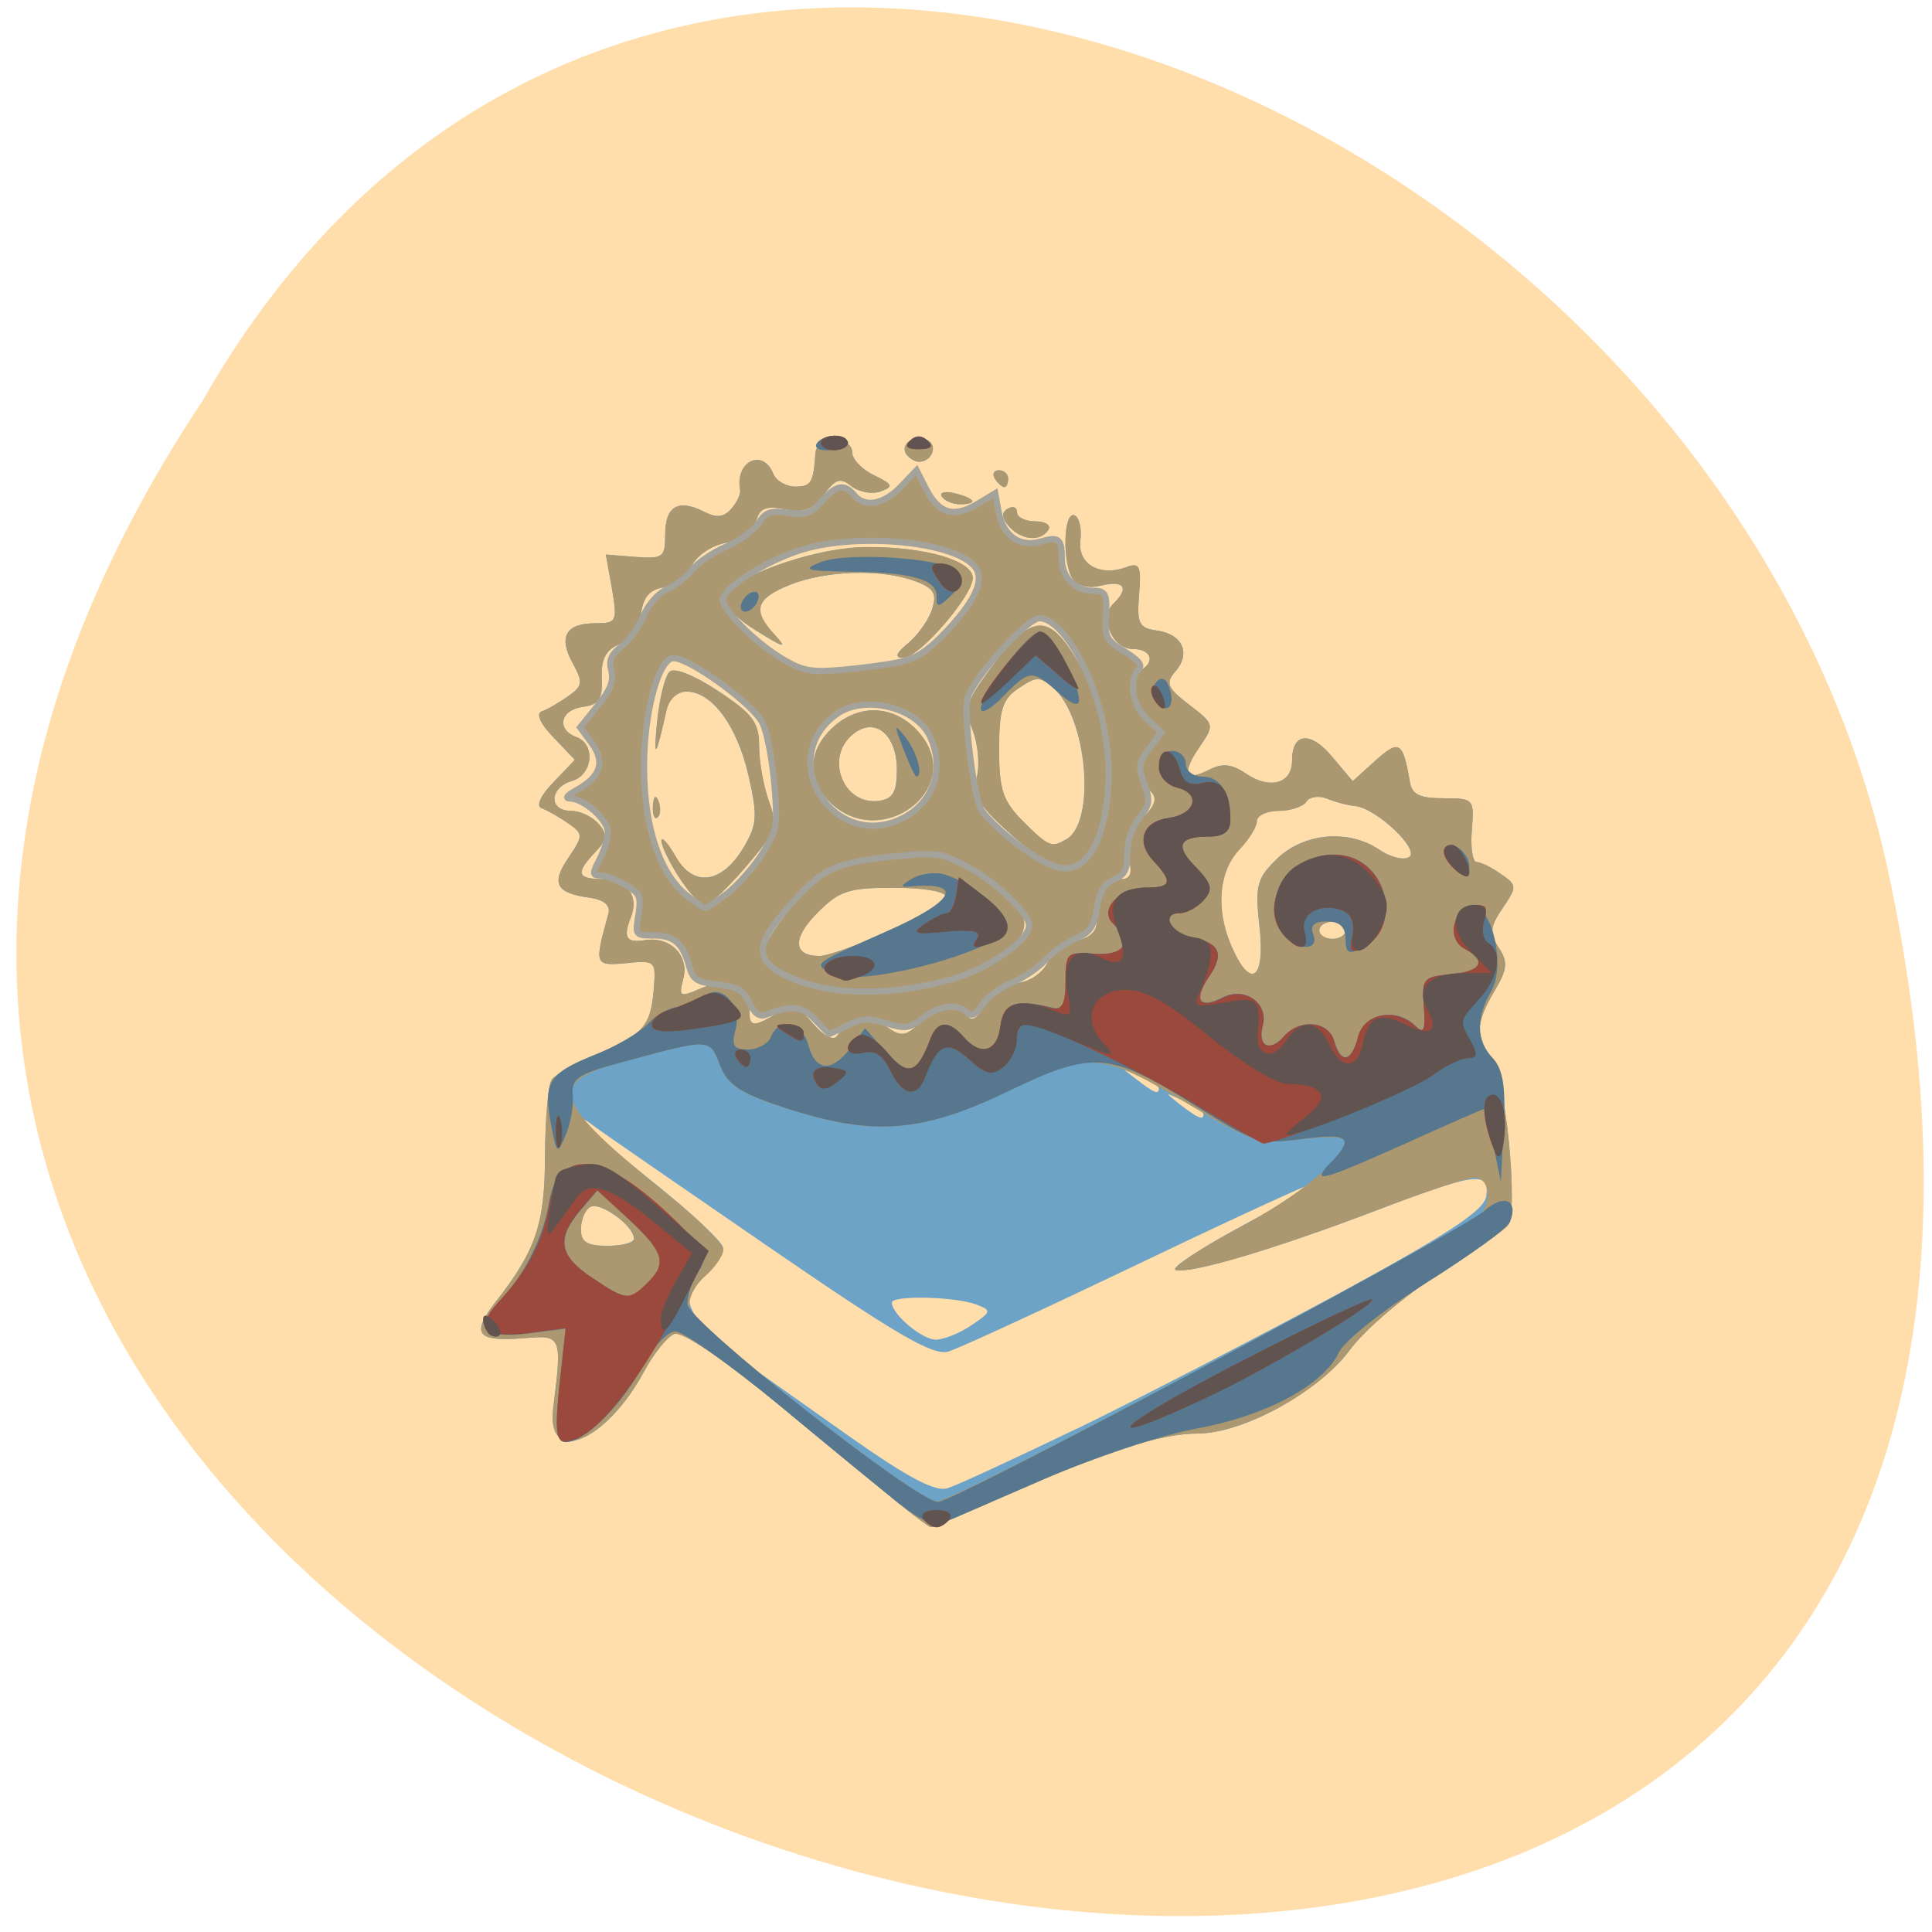 <svg xmlns="http://www.w3.org/2000/svg" viewBox="0 0 22 22"><g fill="#ff4500"><path d="m 14.527 7.668 c 0 1.051 -0.844 1.902 -1.883 1.902 c -1.043 0 -1.887 -0.852 -1.887 -1.902 c 0 -1.051 0.844 -1.902 1.887 -1.902 c 1.039 0 1.883 0.852 1.883 1.902"/><path d="m 14.754 14.348 c 0 1.051 -0.844 1.898 -1.887 1.898 c -1.043 0 -1.887 -0.852 -1.887 -1.898 c 0 -1.051 0.848 -1.902 1.887 -1.902 c 1.043 0 1.887 0.852 1.887 1.902"/><path d="m 7.523 10.691 c 0 1.051 -0.844 1.902 -1.887 1.902 c -1.043 0 -1.887 -0.852 -1.887 -1.902 c 0 -1.047 0.848 -1.898 1.887 -1.898 c 1.043 0 1.887 0.852 1.887 1.898"/></g><path d="m 2.305 4.566 c -10.855 16.34 23.766 26.402 19.18 5.281 c -1.953 -8.73 -14.199 -14.03 -19.18 -5.281" fill="#ffdeac"/><path d="m 10.238 17.12 c -0.184 -0.148 -0.801 -0.652 -1.371 -1.125 c -0.641 -0.527 -1.098 -0.836 -1.188 -0.805 c -0.082 0.031 -0.234 0.223 -0.344 0.426 c -0.438 0.813 -1.121 1.086 -1.035 0.414 c 0.102 -0.813 0.094 -0.828 -0.32 -0.793 c -0.547 0.047 -0.621 -0.043 -0.344 -0.402 c 0.469 -0.598 0.57 -0.898 0.57 -1.688 c 0.004 -0.418 0.035 -0.801 0.078 -0.855 c 0.039 -0.055 0.27 -0.184 0.504 -0.285 c 0.535 -0.223 0.621 -0.32 0.656 -0.738 c 0.027 -0.328 0.02 -0.336 -0.316 -0.301 c -0.359 0.031 -0.363 0.023 -0.199 -0.566 c 0.023 -0.094 -0.051 -0.156 -0.215 -0.18 c -0.383 -0.051 -0.441 -0.164 -0.242 -0.453 c 0.172 -0.258 0.172 -0.273 -0.008 -0.398 c -0.102 -0.07 -0.234 -0.145 -0.297 -0.168 c -0.066 -0.023 -0.012 -0.145 0.133 -0.293 l 0.246 -0.258 l -0.246 -0.258 c -0.145 -0.148 -0.199 -0.27 -0.133 -0.293 c 0.063 -0.02 0.195 -0.098 0.301 -0.172 c 0.168 -0.117 0.172 -0.16 0.055 -0.375 c -0.168 -0.301 -0.082 -0.457 0.258 -0.457 c 0.242 0 0.25 -0.02 0.188 -0.391 l -0.07 -0.391 l 0.34 0.027 c 0.313 0.023 0.336 0.004 0.336 -0.258 c 0 -0.32 0.148 -0.406 0.441 -0.258 c 0.145 0.074 0.227 0.066 0.313 -0.035 c 0.063 -0.07 0.109 -0.168 0.098 -0.215 c -0.059 -0.324 0.262 -0.477 0.379 -0.18 c 0.031 0.078 0.145 0.145 0.25 0.145 c 0.18 0 0.207 -0.043 0.23 -0.387 c 0.016 -0.188 0.418 -0.191 0.418 -0.004 c 0 0.078 0.109 0.195 0.25 0.262 c 0.215 0.105 0.223 0.129 0.074 0.184 c -0.098 0.035 -0.246 0.008 -0.332 -0.059 c -0.129 -0.102 -0.18 -0.086 -0.316 0.098 c -0.121 0.168 -0.223 0.207 -0.438 0.164 c -0.223 -0.043 -0.293 -0.012 -0.332 0.137 c -0.031 0.113 -0.172 0.215 -0.348 0.246 c -0.164 0.031 -0.332 0.148 -0.387 0.266 c -0.055 0.117 -0.199 0.227 -0.32 0.242 c -0.152 0.02 -0.23 0.109 -0.254 0.289 c -0.016 0.156 -0.117 0.301 -0.246 0.355 c -0.156 0.066 -0.211 0.168 -0.203 0.387 c 0.012 0.238 -0.031 0.305 -0.215 0.328 c -0.258 0.035 -0.305 0.258 -0.074 0.344 c 0.223 0.082 0.188 0.43 -0.051 0.5 c -0.258 0.078 -0.266 0.34 -0.012 0.34 c 0.105 0 0.246 0.066 0.316 0.148 c 0.105 0.121 0.098 0.18 -0.039 0.324 c -0.227 0.238 -0.207 0.305 0.09 0.305 c 0.273 0 0.414 0.195 0.316 0.438 c -0.09 0.227 -0.051 0.293 0.16 0.258 c 0.285 -0.047 0.508 0.172 0.438 0.438 c -0.055 0.207 -0.039 0.215 0.195 0.113 c 0.273 -0.121 0.559 0.016 0.559 0.27 c 0 0.168 0.051 0.168 0.313 0.012 c 0.18 -0.102 0.234 -0.09 0.41 0.117 c 0.121 0.141 0.234 0.199 0.273 0.141 c 0.121 -0.176 0.398 -0.223 0.582 -0.094 c 0.148 0.105 0.207 0.094 0.363 -0.055 c 0.211 -0.203 0.445 -0.234 0.547 -0.074 c 0.043 0.063 0.113 0.016 0.188 -0.121 c 0.066 -0.129 0.223 -0.238 0.371 -0.258 c 0.145 -0.016 0.293 -0.117 0.352 -0.242 c 0.055 -0.117 0.199 -0.227 0.324 -0.246 c 0.145 -0.02 0.23 -0.098 0.23 -0.207 c 0 -0.289 0.109 -0.488 0.273 -0.488 c 0.113 0 0.137 -0.066 0.09 -0.242 c -0.047 -0.172 -0.004 -0.301 0.148 -0.445 c 0.156 -0.148 0.184 -0.234 0.105 -0.313 c -0.16 -0.152 -0.141 -0.41 0.043 -0.555 c 0.137 -0.109 0.129 -0.141 -0.051 -0.262 c -0.219 -0.145 -0.273 -0.461 -0.105 -0.563 c 0.172 -0.102 0.113 -0.242 -0.094 -0.242 c -0.23 0 -0.383 -0.359 -0.219 -0.516 c 0.184 -0.176 0.125 -0.27 -0.133 -0.207 c -0.148 0.035 -0.273 0.008 -0.328 -0.07 c -0.121 -0.18 -0.109 -0.77 0.016 -0.73 c 0.055 0.02 0.086 0.148 0.07 0.285 c -0.035 0.273 0.219 0.418 0.527 0.305 c 0.148 -0.055 0.168 -0.008 0.141 0.313 c -0.027 0.332 0 0.383 0.203 0.41 c 0.289 0.039 0.391 0.258 0.211 0.465 c -0.117 0.133 -0.094 0.188 0.156 0.379 c 0.289 0.223 0.293 0.227 0.117 0.484 c -0.207 0.301 -0.16 0.398 0.117 0.254 c 0.148 -0.074 0.254 -0.063 0.418 0.051 c 0.273 0.18 0.52 0.109 0.52 -0.152 c 0 -0.32 0.211 -0.34 0.457 -0.043 l 0.234 0.277 l 0.258 -0.234 c 0.27 -0.242 0.313 -0.219 0.391 0.234 c 0.023 0.152 0.109 0.195 0.383 0.195 c 0.348 0 0.352 0.008 0.324 0.363 c -0.016 0.199 0.008 0.363 0.055 0.363 c 0.047 0 0.172 0.063 0.277 0.137 c 0.184 0.125 0.184 0.145 0.02 0.387 c -0.145 0.211 -0.152 0.285 -0.047 0.449 c 0.109 0.164 0.102 0.246 -0.047 0.496 c -0.215 0.355 -0.223 0.555 -0.039 0.758 c 0.16 0.172 0.316 1.742 0.191 1.91 c -0.043 0.059 -0.395 0.309 -0.785 0.555 c -0.391 0.246 -0.848 0.637 -1.016 0.867 c -0.355 0.477 -1.215 0.949 -1.734 0.949 c -0.422 0 -1.074 0.211 -2.152 0.688 c -0.465 0.211 -0.863 0.379 -0.883 0.379 c -0.016 0 -0.18 -0.121 -0.363 -0.27 m 2.027 -0.852 c 0.707 -0.344 2.035 -1.031 2.957 -1.527 c 1.273 -0.691 1.676 -0.957 1.703 -1.117 c 0.043 -0.297 -0.117 -0.277 -1.277 0.168 c -1.133 0.43 -2.102 0.719 -2.262 0.668 c -0.059 -0.02 0.285 -0.246 0.762 -0.504 c 0.48 -0.258 0.871 -0.484 0.871 -0.508 c 0 -0.02 -0.902 0.391 -2 0.918 c -1.102 0.527 -2.098 0.988 -2.219 1.023 c -0.172 0.055 -0.609 -0.203 -2.074 -1.211 c -1.023 -0.703 -1.918 -1.32 -1.988 -1.375 c -0.066 -0.055 -0.125 -0.078 -0.125 -0.051 c 0 0.023 0.363 0.336 0.809 0.695 c 0.445 0.355 0.813 0.699 0.813 0.762 c 0 0.059 -0.102 0.211 -0.223 0.336 c -0.187 0.191 -0.199 0.254 -0.094 0.441 c 0.066 0.121 0.293 0.336 0.496 0.48 c 0.207 0.145 0.781 0.551 1.277 0.902 c 0.645 0.453 0.957 0.621 1.098 0.578 c 0.105 -0.031 0.77 -0.34 1.477 -0.68 m -1.203 -1.176 c 0.23 -0.156 0.234 -0.168 0.051 -0.238 c -0.246 -0.09 -0.957 -0.105 -0.957 -0.02 c 0 0.133 0.344 0.422 0.5 0.422 c 0.09 0 0.273 -0.074 0.406 -0.164 m -3.844 -0.988 c 0 -0.145 -0.387 -0.426 -0.5 -0.359 c -0.059 0.035 -0.105 0.148 -0.105 0.254 c 0 0.145 0.07 0.188 0.305 0.188 c 0.164 0 0.301 -0.035 0.301 -0.082 m 6.484 -1.418 c 0 -0.027 -0.105 -0.094 -0.23 -0.152 c -0.219 -0.102 -0.219 -0.102 -0.031 0.047 c 0.207 0.156 0.262 0.18 0.262 0.105 m -0.508 -0.293 c 0 -0.023 -0.102 -0.094 -0.227 -0.152 c -0.219 -0.102 -0.223 -0.098 -0.031 0.047 c 0.207 0.16 0.258 0.18 0.258 0.105 m 1.145 -1.84 c -0.051 -0.473 -0.031 -0.551 0.203 -0.777 c 0.305 -0.293 0.813 -0.336 1.16 -0.102 c 0.125 0.086 0.277 0.125 0.34 0.086 c 0.133 -0.078 -0.367 -0.555 -0.613 -0.582 c -0.086 -0.008 -0.234 -0.047 -0.324 -0.086 c -0.094 -0.035 -0.199 -0.02 -0.234 0.039 c -0.039 0.055 -0.18 0.102 -0.316 0.102 c -0.133 0 -0.246 0.051 -0.246 0.117 c 0 0.063 -0.086 0.203 -0.191 0.313 c -0.242 0.25 -0.281 0.684 -0.102 1.102 c 0.219 0.512 0.391 0.398 0.324 -0.211 m 0.98 0.039 c 0 -0.051 -0.066 -0.098 -0.148 -0.098 c -0.086 0 -0.152 0.047 -0.152 0.098 c 0 0.055 0.066 0.098 0.152 0.098 c 0.082 0 0.148 -0.043 0.148 -0.098 m -6.238 0.539 c -0.457 -0.188 -0.477 -0.273 -0.156 -0.695 c 0.406 -0.535 0.5 -0.586 1.215 -0.656 c 0.609 -0.055 0.668 -0.043 1.09 0.246 c 0.516 0.355 0.559 0.574 0.168 0.836 c -0.621 0.414 -1.68 0.539 -2.316 0.27 m 1.051 -0.535 c 0.348 -0.156 0.633 -0.332 0.633 -0.387 c 0 -0.059 -0.25 -0.102 -0.59 -0.102 c -0.52 0 -0.621 0.035 -0.871 0.281 c -0.289 0.293 -0.281 0.496 0.023 0.496 c 0.094 0 0.457 -0.129 0.805 -0.289 m -2.406 -0.609 c -0.113 -0.176 -0.199 -0.359 -0.199 -0.414 c 0.004 -0.055 0.074 0.027 0.16 0.176 c 0.199 0.355 0.523 0.316 0.77 -0.09 c 0.16 -0.266 0.168 -0.363 0.063 -0.824 c -0.129 -0.57 -0.418 -0.961 -0.707 -0.961 c -0.109 0 -0.203 0.09 -0.23 0.219 c -0.121 0.539 -0.148 0.574 -0.105 0.125 c 0.027 -0.266 0.09 -0.52 0.141 -0.57 c 0.055 -0.051 0.281 0.039 0.555 0.219 c 0.395 0.262 0.465 0.359 0.465 0.629 c 0 0.176 0.051 0.461 0.113 0.629 c 0.102 0.285 0.082 0.34 -0.262 0.742 c -0.203 0.238 -0.414 0.438 -0.465 0.438 c -0.055 0 -0.188 -0.145 -0.297 -0.316 m 3.797 -0.473 c -0.387 -0.344 -0.453 -0.453 -0.406 -0.668 c 0.035 -0.145 0.012 -0.383 -0.047 -0.531 c -0.094 -0.238 -0.074 -0.328 0.16 -0.648 c 0.531 -0.734 0.723 -0.73 1.121 0.02 c 0.398 0.746 0.277 2.121 -0.191 2.207 c -0.094 0.02 -0.379 -0.152 -0.637 -0.379 m 0.621 0.035 c 0.332 -0.211 0.227 -1.387 -0.156 -1.719 c -0.152 -0.133 -0.195 -0.133 -0.395 0.004 c -0.184 0.121 -0.223 0.242 -0.223 0.695 c 0 0.461 0.043 0.59 0.273 0.82 c 0.293 0.293 0.328 0.305 0.5 0.199 m -4.715 -0.371 c 0.008 -0.113 0.031 -0.137 0.063 -0.059 c 0.027 0.07 0.027 0.152 -0.008 0.184 c -0.035 0.035 -0.059 -0.023 -0.055 -0.125 m 2.02 -0.043 c -0.273 -0.258 -0.258 -0.598 0.039 -0.863 c 0.313 -0.281 0.734 -0.242 1 0.102 c 0.48 0.621 -0.465 1.316 -1.039 0.762 m 0.758 -0.379 c 0 -0.395 -0.25 -0.602 -0.496 -0.402 c -0.332 0.262 -0.117 0.816 0.293 0.762 c 0.16 -0.023 0.203 -0.102 0.203 -0.359 m 0.133 -1.441 c 0.113 -0.094 0.234 -0.27 0.27 -0.387 c 0.055 -0.176 0.016 -0.238 -0.199 -0.316 c -0.383 -0.141 -1.012 -0.121 -1.422 0.043 c -0.391 0.156 -0.434 0.289 -0.172 0.57 c 0.145 0.16 0.113 0.152 -0.203 -0.043 c -0.207 -0.125 -0.379 -0.289 -0.379 -0.355 c -0.004 -0.227 1.012 -0.602 1.629 -0.602 c 0.672 -0.004 1.207 0.156 1.207 0.352 c 0 0.203 -0.613 0.91 -0.789 0.91 c -0.105 0 -0.09 -0.051 0.059 -0.172 m 1.141 -1.328 c -0.082 -0.094 -0.086 -0.156 -0.012 -0.199 c 0.059 -0.035 0.105 -0.016 0.105 0.039 c 0 0.059 0.094 0.105 0.211 0.105 c 0.113 0 0.18 0.043 0.145 0.098 c -0.09 0.137 -0.309 0.117 -0.449 -0.043 m -0.762 -0.336 c -0.031 -0.051 0.035 -0.066 0.148 -0.039 c 0.234 0.059 0.266 0.125 0.055 0.125 c -0.078 0 -0.172 -0.039 -0.203 -0.086 m 0.602 -0.207 c -0.031 -0.051 -0.012 -0.094 0.047 -0.094 c 0.059 0 0.105 0.043 0.105 0.094 c 0 0.055 -0.02 0.098 -0.043 0.098 c -0.023 0 -0.074 -0.043 -0.109 -0.098 m -1.01 -0.281 c -0.074 -0.117 0.117 -0.234 0.25 -0.152 c 0.113 0.066 0.039 0.242 -0.102 0.242 c -0.051 0 -0.117 -0.043 -0.148 -0.09" fill="#6ca3c7"/><path d="m 10.238 17.12 c -0.184 -0.148 -0.801 -0.652 -1.371 -1.125 c -0.641 -0.527 -1.098 -0.836 -1.188 -0.805 c -0.082 0.031 -0.234 0.223 -0.344 0.426 c -0.438 0.813 -1.121 1.086 -1.035 0.414 c 0.102 -0.813 0.094 -0.828 -0.32 -0.793 c -0.547 0.047 -0.621 -0.043 -0.344 -0.402 c 0.469 -0.598 0.57 -0.898 0.57 -1.688 c 0.004 -0.418 0.035 -0.801 0.078 -0.855 c 0.039 -0.055 0.27 -0.184 0.504 -0.285 c 0.535 -0.223 0.621 -0.32 0.656 -0.738 c 0.027 -0.328 0.02 -0.336 -0.316 -0.301 c -0.359 0.031 -0.363 0.023 -0.199 -0.566 c 0.023 -0.094 -0.051 -0.156 -0.215 -0.18 c -0.383 -0.051 -0.441 -0.164 -0.242 -0.453 c 0.172 -0.258 0.172 -0.273 -0.008 -0.398 c -0.102 -0.07 -0.234 -0.145 -0.297 -0.168 c -0.066 -0.023 -0.012 -0.145 0.133 -0.293 l 0.246 -0.258 l -0.246 -0.258 c -0.145 -0.148 -0.199 -0.27 -0.133 -0.293 c 0.063 -0.02 0.195 -0.098 0.301 -0.172 c 0.168 -0.117 0.172 -0.16 0.055 -0.375 c -0.168 -0.301 -0.082 -0.457 0.258 -0.457 c 0.242 0 0.25 -0.02 0.188 -0.391 l -0.07 -0.391 l 0.34 0.027 c 0.313 0.023 0.336 0.004 0.336 -0.258 c 0 -0.32 0.148 -0.406 0.441 -0.258 c 0.145 0.074 0.227 0.066 0.313 -0.035 c 0.063 -0.07 0.109 -0.168 0.098 -0.215 c -0.059 -0.324 0.262 -0.477 0.379 -0.18 c 0.031 0.078 0.145 0.145 0.25 0.145 c 0.18 0 0.207 -0.043 0.23 -0.387 c 0.016 -0.188 0.418 -0.191 0.418 -0.004 c 0 0.078 0.109 0.195 0.25 0.262 c 0.215 0.105 0.223 0.129 0.074 0.184 c -0.098 0.035 -0.246 0.008 -0.332 -0.059 c -0.129 -0.102 -0.18 -0.086 -0.316 0.098 c -0.121 0.168 -0.223 0.207 -0.438 0.164 c -0.223 -0.043 -0.293 -0.012 -0.332 0.137 c -0.031 0.113 -0.172 0.215 -0.348 0.246 c -0.164 0.031 -0.332 0.148 -0.387 0.266 c -0.055 0.117 -0.199 0.227 -0.32 0.242 c -0.152 0.02 -0.23 0.109 -0.254 0.289 c -0.016 0.156 -0.117 0.301 -0.246 0.355 c -0.156 0.066 -0.211 0.168 -0.203 0.387 c 0.012 0.238 -0.031 0.305 -0.215 0.328 c -0.258 0.035 -0.305 0.258 -0.074 0.344 c 0.223 0.082 0.188 0.43 -0.051 0.5 c -0.258 0.078 -0.266 0.34 -0.012 0.34 c 0.105 0 0.246 0.066 0.316 0.148 c 0.105 0.121 0.098 0.18 -0.039 0.324 c -0.227 0.238 -0.207 0.305 0.09 0.305 c 0.273 0 0.414 0.195 0.316 0.438 c -0.09 0.227 -0.051 0.293 0.16 0.258 c 0.285 -0.047 0.508 0.172 0.438 0.438 c -0.055 0.207 -0.039 0.215 0.195 0.113 c 0.273 -0.121 0.559 0.016 0.559 0.27 c 0 0.168 0.051 0.168 0.313 0.012 c 0.18 -0.102 0.234 -0.09 0.41 0.117 c 0.121 0.141 0.234 0.199 0.273 0.141 c 0.121 -0.176 0.398 -0.223 0.582 -0.094 c 0.148 0.105 0.207 0.094 0.363 -0.055 c 0.211 -0.203 0.445 -0.234 0.547 -0.074 c 0.043 0.063 0.113 0.016 0.188 -0.121 c 0.066 -0.129 0.223 -0.238 0.371 -0.258 c 0.145 -0.016 0.293 -0.117 0.352 -0.242 c 0.055 -0.117 0.199 -0.227 0.324 -0.246 c 0.145 -0.02 0.23 -0.098 0.23 -0.207 c 0 -0.289 0.109 -0.488 0.273 -0.488 c 0.113 0 0.137 -0.066 0.09 -0.242 c -0.047 -0.172 -0.004 -0.301 0.148 -0.445 c 0.156 -0.148 0.184 -0.234 0.105 -0.313 c -0.16 -0.152 -0.141 -0.41 0.043 -0.555 c 0.137 -0.109 0.129 -0.141 -0.051 -0.262 c -0.219 -0.145 -0.273 -0.461 -0.105 -0.563 c 0.172 -0.102 0.113 -0.242 -0.094 -0.242 c -0.23 0 -0.383 -0.359 -0.219 -0.516 c 0.184 -0.176 0.125 -0.27 -0.133 -0.207 c -0.148 0.035 -0.273 0.008 -0.328 -0.07 c -0.121 -0.18 -0.109 -0.77 0.016 -0.73 c 0.055 0.02 0.086 0.148 0.07 0.285 c -0.035 0.273 0.219 0.418 0.527 0.305 c 0.148 -0.055 0.168 -0.008 0.141 0.313 c -0.027 0.332 0 0.383 0.203 0.41 c 0.289 0.039 0.391 0.258 0.211 0.465 c -0.117 0.133 -0.094 0.188 0.156 0.379 c 0.289 0.223 0.293 0.227 0.117 0.484 c -0.207 0.301 -0.16 0.398 0.117 0.254 c 0.148 -0.074 0.254 -0.063 0.418 0.051 c 0.273 0.18 0.52 0.109 0.52 -0.152 c 0 -0.32 0.211 -0.34 0.457 -0.043 l 0.234 0.277 l 0.258 -0.234 c 0.27 -0.242 0.313 -0.219 0.391 0.234 c 0.023 0.152 0.109 0.195 0.383 0.195 c 0.348 0 0.352 0.008 0.324 0.363 c -0.016 0.199 0.008 0.363 0.055 0.363 c 0.047 0 0.172 0.063 0.277 0.137 c 0.184 0.125 0.184 0.145 0.02 0.387 c -0.145 0.211 -0.152 0.285 -0.047 0.449 c 0.109 0.164 0.102 0.246 -0.047 0.496 c -0.215 0.355 -0.223 0.555 -0.039 0.758 c 0.16 0.172 0.316 1.742 0.191 1.91 c -0.043 0.059 -0.395 0.309 -0.785 0.555 c -0.391 0.246 -0.848 0.637 -1.016 0.867 c -0.355 0.477 -1.215 0.949 -1.734 0.949 c -0.422 0 -1.074 0.211 -2.152 0.688 c -0.465 0.211 -0.863 0.379 -0.883 0.379 c -0.016 0 -0.18 -0.121 -0.363 -0.27 m 3.52 -1.582 c 1.613 -0.859 2.988 -1.609 3.059 -1.664 c 0.176 -0.137 0.16 -0.465 -0.023 -0.465 c -0.082 0 -0.598 0.172 -1.148 0.383 c -1.125 0.43 -2.098 0.719 -2.254 0.668 c -0.059 -0.02 0.25 -0.227 0.684 -0.461 c 0.727 -0.387 1.234 -0.805 1.242 -1.012 c 0.004 -0.043 -0.223 -0.051 -0.496 -0.016 c -0.477 0.063 -0.547 0.043 -1.242 -0.371 c -1.063 -0.633 -1.137 -0.637 -2.109 -0.172 c -0.98 0.473 -1.527 0.512 -2.523 0.191 c -0.52 -0.168 -0.66 -0.262 -0.75 -0.492 c -0.121 -0.309 -0.098 -0.309 -1.152 -0.023 c -0.828 0.227 -0.746 0.445 0.559 1.496 c 0.348 0.277 0.633 0.563 0.633 0.629 c 0 0.066 -0.094 0.203 -0.207 0.301 c -0.117 0.098 -0.195 0.262 -0.18 0.355 c 0.035 0.207 2.586 2.207 2.82 2.211 c 0.086 0.004 1.477 -0.699 3.09 -1.559 m -6.539 -1.434 c 0 -0.145 -0.387 -0.426 -0.5 -0.359 c -0.059 0.035 -0.105 0.148 -0.105 0.254 c 0 0.145 0.07 0.188 0.305 0.188 c 0.164 0 0.301 -0.035 0.301 -0.082 m 7.121 -3.551 c -0.051 -0.473 -0.031 -0.551 0.203 -0.777 c 0.305 -0.293 0.813 -0.336 1.16 -0.102 c 0.125 0.086 0.277 0.125 0.34 0.086 c 0.133 -0.078 -0.367 -0.555 -0.613 -0.582 c -0.086 -0.008 -0.234 -0.047 -0.324 -0.086 c -0.094 -0.035 -0.199 -0.02 -0.234 0.039 c -0.039 0.055 -0.18 0.102 -0.316 0.102 c -0.133 0 -0.246 0.055 -0.246 0.117 c 0 0.063 -0.086 0.203 -0.191 0.316 c -0.242 0.246 -0.281 0.68 -0.102 1.098 c 0.219 0.512 0.391 0.398 0.324 -0.211 m 0.98 0.039 c 0 -0.051 -0.066 -0.098 -0.148 -0.098 c -0.086 0 -0.152 0.047 -0.152 0.098 c 0 0.055 0.066 0.098 0.152 0.098 c 0.082 0 0.148 -0.043 0.148 -0.098 m -6.238 0.539 c -0.457 -0.188 -0.473 -0.273 -0.156 -0.695 c 0.406 -0.535 0.5 -0.586 1.215 -0.656 c 0.609 -0.055 0.668 -0.043 1.09 0.246 c 0.516 0.355 0.559 0.574 0.168 0.836 c -0.621 0.414 -1.68 0.539 -2.316 0.27 m 1.051 -0.535 c 0.348 -0.156 0.633 -0.332 0.633 -0.387 c 0 -0.059 -0.25 -0.102 -0.59 -0.102 c -0.52 0 -0.621 0.035 -0.871 0.285 c -0.289 0.289 -0.281 0.492 0.023 0.492 c 0.094 0 0.457 -0.129 0.805 -0.289 m -2.406 -0.609 c -0.113 -0.176 -0.199 -0.359 -0.199 -0.414 c 0.004 -0.051 0.074 0.027 0.16 0.176 c 0.199 0.355 0.523 0.316 0.77 -0.09 c 0.16 -0.266 0.168 -0.363 0.063 -0.824 c -0.129 -0.57 -0.418 -0.961 -0.707 -0.961 c -0.109 0 -0.203 0.09 -0.23 0.219 c -0.121 0.539 -0.148 0.574 -0.105 0.125 c 0.027 -0.266 0.09 -0.52 0.141 -0.57 c 0.055 -0.051 0.281 0.039 0.555 0.223 c 0.395 0.258 0.465 0.355 0.465 0.625 c 0 0.176 0.051 0.461 0.113 0.629 c 0.102 0.285 0.082 0.34 -0.262 0.742 c -0.203 0.238 -0.414 0.438 -0.465 0.438 c -0.055 0 -0.188 -0.145 -0.297 -0.316 m 3.797 -0.473 c -0.387 -0.344 -0.453 -0.453 -0.406 -0.668 c 0.035 -0.141 0.012 -0.383 -0.047 -0.531 c -0.094 -0.238 -0.074 -0.328 0.16 -0.648 c 0.531 -0.734 0.723 -0.73 1.121 0.023 c 0.398 0.742 0.277 2.117 -0.191 2.203 c -0.094 0.02 -0.379 -0.152 -0.637 -0.379 m 0.621 0.035 c 0.332 -0.211 0.227 -1.387 -0.156 -1.719 c -0.152 -0.133 -0.195 -0.133 -0.395 0.004 c -0.184 0.121 -0.223 0.242 -0.223 0.695 c 0 0.461 0.043 0.59 0.273 0.82 c 0.293 0.293 0.328 0.305 0.5 0.199 m -4.715 -0.371 c 0.008 -0.113 0.031 -0.137 0.063 -0.059 c 0.027 0.07 0.027 0.152 -0.008 0.184 c -0.035 0.035 -0.059 -0.023 -0.055 -0.125 m 2.02 -0.043 c -0.273 -0.258 -0.258 -0.598 0.039 -0.863 c 0.313 -0.281 0.734 -0.238 1 0.102 c 0.48 0.621 -0.465 1.316 -1.039 0.762 m 0.758 -0.375 c 0 -0.398 -0.25 -0.605 -0.496 -0.406 c -0.332 0.262 -0.117 0.82 0.293 0.762 c 0.16 -0.023 0.203 -0.102 0.203 -0.355 m 0.133 -1.445 c 0.113 -0.094 0.234 -0.27 0.27 -0.387 c 0.055 -0.176 0.016 -0.238 -0.199 -0.316 c -0.383 -0.141 -1.012 -0.121 -1.422 0.043 c -0.391 0.156 -0.434 0.289 -0.172 0.57 c 0.145 0.16 0.113 0.152 -0.203 -0.043 c -0.207 -0.125 -0.379 -0.289 -0.379 -0.355 c 0 -0.227 1.012 -0.602 1.629 -0.602 c 0.672 -0.004 1.207 0.156 1.207 0.352 c 0 0.203 -0.613 0.91 -0.789 0.91 c -0.105 0 -0.09 -0.051 0.059 -0.172 m 1.141 -1.328 c -0.082 -0.094 -0.086 -0.156 -0.012 -0.199 c 0.059 -0.035 0.105 -0.016 0.105 0.043 c 0 0.055 0.094 0.102 0.211 0.102 c 0.113 0 0.18 0.043 0.145 0.098 c -0.09 0.137 -0.309 0.117 -0.449 -0.043 m -0.762 -0.336 c -0.031 -0.051 0.035 -0.066 0.148 -0.039 c 0.234 0.059 0.266 0.125 0.055 0.125 c -0.078 0 -0.172 -0.039 -0.203 -0.086 m 0.602 -0.203 c -0.031 -0.055 -0.012 -0.098 0.047 -0.098 c 0.059 0 0.105 0.043 0.105 0.098 c 0 0.051 -0.02 0.094 -0.043 0.094 c -0.023 0 -0.074 -0.043 -0.109 -0.094 m -1.01 -0.285 c -0.074 -0.117 0.117 -0.234 0.25 -0.152 c 0.113 0.066 0.039 0.242 -0.102 0.242 c -0.051 0 -0.117 -0.043 -0.148 -0.09" fill="#ab9770"/><path d="m 10.246 17.13 c -0.188 -0.152 -0.805 -0.656 -1.367 -1.125 c -0.566 -0.465 -1.098 -0.844 -1.188 -0.844 c -0.09 0 -0.258 0.18 -0.375 0.398 c -0.238 0.445 -0.66 0.863 -0.871 0.863 c -0.113 0 -0.129 -0.129 -0.074 -0.648 l 0.07 -0.645 l -0.422 0.055 c -0.496 0.063 -0.617 -0.055 -0.344 -0.348 c 0.293 -0.309 0.512 -0.746 0.578 -1.148 c 0.113 -0.676 0.699 -0.547 1.57 0.348 c 0.211 0.219 0.23 0.285 0.129 0.445 c -0.07 0.105 -0.125 0.27 -0.125 0.367 c 0 0.195 2.609 2.254 2.855 2.254 c 0.188 0 5.945 -3.07 6.223 -3.316 c 0.219 -0.195 0.391 -0.121 0.289 0.129 c -0.031 0.07 -0.457 0.383 -0.949 0.691 c -0.492 0.309 -0.945 0.668 -1 0.797 c -0.18 0.371 -0.828 0.719 -1.613 0.863 c -0.395 0.07 -1.188 0.336 -1.762 0.586 c -0.578 0.25 -1.102 0.48 -1.168 0.504 c -0.063 0.027 -0.266 -0.074 -0.453 -0.227 m -2.879 -2.512 c 0.234 -0.227 0.195 -0.355 -0.203 -0.727 l -0.363 -0.336 l -0.195 0.23 c -0.273 0.324 -0.242 0.516 0.133 0.766 c 0.391 0.262 0.422 0.266 0.629 0.066 m 7.789 -1.383 c 0.266 -0.281 0.199 -0.332 -0.34 -0.262 c -0.477 0.063 -0.539 0.043 -1.188 -0.367 c -1 -0.633 -1.176 -0.648 -2.164 -0.172 c -0.977 0.469 -1.523 0.508 -2.516 0.188 c -0.523 -0.172 -0.664 -0.262 -0.754 -0.492 c -0.121 -0.309 -0.098 -0.309 -1.16 -0.02 c -0.453 0.121 -0.535 0.18 -0.516 0.359 c 0.012 0.117 -0.023 0.32 -0.078 0.453 c -0.098 0.23 -0.102 0.23 -0.168 -0.109 c -0.094 -0.48 -0.027 -0.59 0.48 -0.793 c 0.246 -0.094 0.527 -0.258 0.625 -0.363 c 0.098 -0.102 0.25 -0.188 0.344 -0.188 c 0.09 0 0.219 -0.051 0.285 -0.113 c 0.184 -0.176 0.441 0.078 0.367 0.367 c -0.051 0.188 -0.023 0.23 0.141 0.23 c 0.109 0 0.23 -0.066 0.262 -0.145 c 0.09 -0.23 0.355 -0.172 0.426 0.098 c 0.082 0.301 0.27 0.309 0.484 0.023 l 0.16 -0.219 l 0.238 0.273 c 0.25 0.281 0.359 0.25 0.508 -0.152 c 0.078 -0.207 0.207 -0.215 0.375 -0.023 c 0.195 0.227 0.387 0.172 0.422 -0.121 c 0.031 -0.266 0.172 -0.316 0.59 -0.211 c 0.113 0.031 0.152 -0.047 0.152 -0.301 c 0 -0.324 0.016 -0.336 0.328 -0.313 c 0.344 0.023 0.438 -0.125 0.211 -0.344 c -0.164 -0.156 0.074 -0.41 0.383 -0.41 c 0.285 0 0.301 -0.066 0.078 -0.305 c -0.203 -0.219 -0.121 -0.449 0.176 -0.488 c 0.301 -0.043 0.371 -0.273 0.102 -0.344 c -0.242 -0.059 -0.297 -0.418 -0.063 -0.418 c 0.082 0 0.152 0.066 0.152 0.145 c 0 0.082 0.086 0.148 0.191 0.148 c 0.199 0 0.316 0.176 0.316 0.492 c 0 0.129 -0.074 0.188 -0.238 0.188 c -0.352 0 -0.398 0.105 -0.152 0.352 c 0.18 0.184 0.195 0.25 0.086 0.371 c -0.07 0.082 -0.191 0.148 -0.273 0.148 c -0.215 0 -0.102 0.238 0.129 0.277 c 0.324 0.059 0.387 0.184 0.215 0.438 c -0.191 0.277 -0.125 0.387 0.152 0.246 c 0.246 -0.125 0.52 0.066 0.453 0.32 c -0.066 0.234 0.078 0.309 0.234 0.129 c 0.184 -0.211 0.516 -0.18 0.578 0.047 c 0.074 0.266 0.199 0.246 0.273 -0.047 c 0.07 -0.27 0.43 -0.336 0.652 -0.125 c 0.098 0.098 0.117 0.051 0.094 -0.219 c -0.023 -0.316 -0.008 -0.34 0.301 -0.367 c 0.359 -0.031 0.426 -0.152 0.168 -0.289 c -0.195 -0.105 -0.148 -0.445 0.066 -0.484 c 0.234 -0.043 0.406 0.668 0.234 0.965 c -0.176 0.305 -0.172 0.566 0.02 0.766 c 0.113 0.125 0.148 0.328 0.121 0.785 l -0.031 0.621 l -0.086 -0.414 c -0.047 -0.227 -0.098 -0.414 -0.109 -0.414 c -0.016 0 -0.414 0.176 -0.891 0.391 c -0.969 0.434 -1.09 0.465 -0.848 0.211 m -5.703 -2.148 c -0.188 -0.117 -0.199 -0.105 0.629 -0.473 c 0.793 -0.348 0.914 -0.574 0.277 -0.516 c -0.113 0.012 -0.105 -0.012 0.027 -0.09 c 0.098 -0.059 0.266 -0.078 0.371 -0.047 c 0.289 0.086 0.715 0.434 0.715 0.586 c 0 0.266 -1.723 0.727 -2.023 0.539 m 5.871 -0.391 c 0 -0.137 -0.066 -0.199 -0.211 -0.199 c -0.148 0 -0.195 0.047 -0.156 0.145 c 0.074 0.188 -0.176 0.195 -0.336 0.008 c -0.34 -0.395 0.172 -1.031 0.719 -0.898 c 0.488 0.117 0.609 0.82 0.184 1.043 c -0.164 0.082 -0.199 0.066 -0.199 -0.098 m 1.223 -0.82 c -0.074 -0.09 -0.105 -0.188 -0.07 -0.223 c 0.098 -0.094 0.297 0.125 0.25 0.266 c -0.027 0.078 -0.082 0.066 -0.18 -0.043 m -6.258 -1.344 c -0.109 -0.285 -0.109 -0.297 0.027 -0.129 c 0.129 0.164 0.203 0.441 0.121 0.441 c -0.016 0 -0.082 -0.141 -0.148 -0.313 m 0.883 -0.457 c 0 -0.176 0.539 -0.875 0.676 -0.879 c 0.117 0 0.441 0.57 0.441 0.785 c 0 0.074 -0.094 0.039 -0.234 -0.09 c -0.297 -0.266 -0.332 -0.266 -0.633 0.047 c -0.137 0.141 -0.25 0.203 -0.25 0.137 m 1.973 -0.109 c -0.039 -0.059 -0.023 -0.148 0.031 -0.203 c 0.063 -0.063 0.117 -0.023 0.152 0.105 c 0.059 0.211 -0.07 0.277 -0.184 0.098 m -4.707 -1.051 c 0 -0.051 0.047 -0.125 0.102 -0.156 c 0.059 -0.031 0.102 -0.016 0.102 0.035 c 0 0.055 -0.043 0.125 -0.102 0.16 c -0.055 0.031 -0.102 0.016 -0.102 -0.039 m 2.23 -0.125 c 0 -0.191 -0.289 -0.27 -1.016 -0.277 c -0.48 -0.008 -0.52 -0.023 -0.301 -0.109 c 0.301 -0.117 1.395 -0.047 1.551 0.105 c 0.078 0.074 0.063 0.152 -0.063 0.27 c -0.152 0.148 -0.172 0.148 -0.172 0.012 m -1.363 -1.738 c 0.07 -0.109 0.348 -0.121 0.348 -0.012 c 0 0.039 -0.09 0.082 -0.203 0.09 c -0.113 0.008 -0.18 -0.027 -0.145 -0.078 m 1.059 -0.031 c 0.066 -0.066 0.137 -0.066 0.199 0 c 0.066 0.063 0.031 0.094 -0.098 0.094 c -0.133 0 -0.164 -0.031 -0.102 -0.094" fill="#56778d"/><path d="m 10.512 17.293 c -0.035 -0.055 0.035 -0.098 0.152 -0.098 c 0.117 0 0.188 0.043 0.152 0.098 c -0.035 0.051 -0.102 0.098 -0.152 0.098 c -0.051 0 -0.117 -0.047 -0.152 -0.098 m -4.141 -1.52 l 0.07 -0.648 l -0.422 0.055 c -0.496 0.063 -0.617 -0.055 -0.348 -0.348 c 0.34 -0.367 0.508 -0.688 0.582 -1.102 c 0.125 -0.723 0.676 -0.617 1.563 0.293 l 0.238 0.246 l -0.223 0.418 c -0.594 1.129 -1.074 1.719 -1.398 1.727 c -0.102 0.004 -0.113 -0.148 -0.063 -0.641 m 0.996 -1.16 c 0.234 -0.223 0.195 -0.355 -0.203 -0.727 l -0.363 -0.332 l -0.195 0.227 c -0.273 0.324 -0.242 0.516 0.133 0.766 c 0.391 0.262 0.422 0.266 0.629 0.066 m 5.98 1.313 c 0.766 -0.434 2.277 -1.184 2.277 -1.125 c 0 0.078 -1.117 0.742 -1.781 1.063 c -1.027 0.492 -1.313 0.531 -0.496 0.063 m 3.676 -2.809 c -0.129 -0.305 -0.16 -0.586 -0.07 -0.637 c 0.129 -0.078 0.215 0.18 0.168 0.504 c -0.023 0.184 -0.059 0.227 -0.098 0.133 m -10.695 -0.242 c 0.004 -0.164 0.027 -0.215 0.051 -0.121 c 0.027 0.094 0.023 0.227 -0.004 0.289 c -0.027 0.066 -0.047 -0.008 -0.047 -0.168 m 7.27 -0.309 c -0.738 -0.441 -1.727 -0.906 -1.922 -0.906 c -0.055 0 -0.102 0.082 -0.102 0.18 c 0 0.102 -0.066 0.238 -0.152 0.309 c -0.129 0.102 -0.195 0.086 -0.391 -0.09 c -0.246 -0.223 -0.355 -0.176 -0.5 0.207 c -0.09 0.242 -0.258 0.211 -0.395 -0.078 c -0.082 -0.172 -0.176 -0.234 -0.301 -0.203 c -0.203 0.051 -0.25 -0.082 -0.066 -0.191 c 0.07 -0.039 0.211 0.043 0.336 0.195 c 0.23 0.273 0.34 0.238 0.488 -0.16 c 0.078 -0.207 0.207 -0.215 0.375 -0.023 c 0.195 0.227 0.387 0.172 0.422 -0.121 c 0.035 -0.266 0.172 -0.313 0.59 -0.207 c 0.113 0.027 0.152 -0.047 0.152 -0.305 c 0 -0.32 0.016 -0.336 0.328 -0.313 c 0.344 0.023 0.438 -0.125 0.215 -0.344 c -0.168 -0.156 0.07 -0.41 0.383 -0.41 c 0.281 0 0.297 -0.066 0.074 -0.305 c -0.203 -0.219 -0.121 -0.449 0.176 -0.488 c 0.301 -0.043 0.371 -0.273 0.102 -0.344 c -0.121 -0.027 -0.215 -0.129 -0.215 -0.234 c 0 -0.25 0.168 -0.23 0.238 0.023 c 0.039 0.148 0.109 0.195 0.258 0.156 c 0.211 -0.051 0.316 0.086 0.316 0.422 c 0 0.129 -0.07 0.188 -0.238 0.188 c -0.352 0 -0.398 0.105 -0.152 0.352 c 0.18 0.188 0.195 0.25 0.09 0.375 c -0.074 0.078 -0.195 0.148 -0.277 0.148 c -0.215 0 -0.102 0.234 0.129 0.273 c 0.324 0.059 0.387 0.184 0.215 0.438 c -0.191 0.277 -0.121 0.391 0.152 0.25 c 0.246 -0.129 0.52 0.063 0.453 0.316 c -0.066 0.234 0.078 0.309 0.238 0.129 c 0.18 -0.211 0.512 -0.18 0.574 0.047 c 0.074 0.27 0.199 0.246 0.273 -0.047 c 0.07 -0.27 0.43 -0.336 0.652 -0.121 c 0.098 0.094 0.117 0.047 0.098 -0.219 c -0.027 -0.32 -0.012 -0.34 0.297 -0.371 c 0.359 -0.031 0.426 -0.152 0.168 -0.289 c -0.211 -0.113 -0.145 -0.445 0.098 -0.488 c 0.145 -0.027 0.172 0.008 0.121 0.16 c -0.035 0.109 -0.016 0.223 0.043 0.258 c 0.164 0.098 0.121 0.391 -0.098 0.633 c -0.238 0.262 -0.234 0.25 -0.098 0.492 c 0.078 0.145 0.07 0.188 -0.039 0.188 c -0.078 0 -0.262 0.09 -0.406 0.203 c -0.199 0.148 -1.746 0.77 -1.918 0.77 c -0.016 0 -0.367 -0.203 -0.785 -0.453 m -4.301 -0.23 c -0.094 -0.141 -0.004 -0.215 0.211 -0.176 c 0.156 0.031 0.16 0.047 0.016 0.16 c -0.113 0.09 -0.176 0.094 -0.227 0.016 m -0.91 -0.289 c -0.035 -0.051 -0.016 -0.098 0.043 -0.098 c 0.059 0 0.109 0.047 0.109 0.098 c 0 0.055 -0.023 0.098 -0.047 0.098 c -0.023 0 -0.07 -0.043 -0.105 -0.098 m 0.555 -0.289 c -0.129 -0.082 -0.125 -0.098 0.027 -0.098 c 0.098 0 0.176 0.043 0.176 0.098 c 0 0.117 -0.012 0.117 -0.203 0 m -1.52 -0.09 c 0 -0.063 0.082 -0.137 0.18 -0.164 c 0.098 -0.031 0.262 -0.098 0.367 -0.152 c 0.141 -0.074 0.23 -0.059 0.348 0.055 c 0.203 0.195 0.168 0.219 -0.41 0.305 c -0.336 0.047 -0.484 0.035 -0.484 -0.043 m 2.051 -0.559 c -0.195 -0.078 -0.039 -0.227 0.234 -0.227 c 0.277 0 0.332 0.141 0.09 0.23 c -0.09 0.035 -0.168 0.055 -0.18 0.051 c -0.008 -0.004 -0.074 -0.027 -0.145 -0.055 m 5.926 -0.461 c 0.027 -0.145 -0.012 -0.246 -0.117 -0.285 c -0.254 -0.094 -0.488 0.039 -0.434 0.242 c 0.059 0.215 -0.059 0.234 -0.23 0.039 c -0.34 -0.395 0.172 -1.027 0.719 -0.898 c 0.477 0.117 0.613 0.82 0.195 1.035 c -0.152 0.078 -0.172 0.059 -0.133 -0.133 m -4.27 0.027 c 0.047 -0.074 -0.063 -0.098 -0.355 -0.07 c -0.367 0.035 -0.402 0.023 -0.246 -0.086 c 0.098 -0.066 0.211 -0.121 0.25 -0.121 c 0.043 0 0.09 -0.094 0.109 -0.207 l 0.031 -0.203 l 0.277 0.211 c 0.313 0.238 0.359 0.438 0.117 0.527 c -0.227 0.082 -0.266 0.074 -0.184 -0.051 m 5.43 -0.785 c -0.145 -0.137 -0.156 -0.27 -0.031 -0.27 c 0.094 0 0.246 0.293 0.184 0.352 c -0.02 0.016 -0.09 -0.02 -0.152 -0.082 m -5.387 -1.891 c 0 -0.117 0.566 -0.805 0.664 -0.805 c 0.094 -0.004 0.223 0.18 0.434 0.629 c 0.027 0.051 -0.07 -0.008 -0.215 -0.137 l -0.266 -0.23 l -0.309 0.297 c -0.172 0.164 -0.309 0.273 -0.309 0.246 m 1.969 -0.039 c -0.035 -0.055 -0.043 -0.125 -0.016 -0.148 c 0.023 -0.027 0.074 0.02 0.105 0.102 c 0.07 0.172 0.012 0.203 -0.09 0.047 m -2.453 -1.355 c -0.102 -0.156 -0.098 -0.191 0.02 -0.191 c 0.191 0 0.313 0.188 0.195 0.297 c -0.055 0.051 -0.145 0.008 -0.215 -0.105 m -1.34 -1.566 c 0 -0.043 0.07 -0.082 0.152 -0.082 c 0.086 0 0.152 0.039 0.152 0.082 c 0 0.043 -0.066 0.082 -0.152 0.082 c -0.082 0 -0.152 -0.039 -0.152 -0.082 m 1.016 -0.023 c 0.066 -0.063 0.133 -0.063 0.199 0 c 0.066 0.063 0.031 0.094 -0.102 0.094 c -0.129 0 -0.164 -0.031 -0.098 -0.094" fill="#9b493d"/><path d="m 10.512 17.293 c -0.035 -0.055 0.035 -0.098 0.152 -0.098 c 0.117 0 0.188 0.043 0.152 0.098 c -0.035 0.051 -0.102 0.098 -0.152 0.098 c -0.051 0 -0.117 -0.047 -0.152 -0.098 m 2.836 -1.367 c 0.766 -0.434 2.277 -1.184 2.277 -1.125 c 0 0.074 -1.117 0.742 -1.781 1.063 c -1.027 0.492 -1.313 0.531 -0.496 0.063 m -7.781 -0.738 c -0.035 -0.035 -0.066 -0.109 -0.066 -0.164 c 0 -0.063 0.047 -0.055 0.117 0.012 c 0.066 0.066 0.098 0.141 0.07 0.168 c -0.031 0.027 -0.082 0.02 -0.121 -0.016 m 1.957 -0.172 c 0 -0.074 0.082 -0.273 0.18 -0.441 l 0.176 -0.305 l -0.406 -0.332 c -0.504 -0.418 -0.758 -0.504 -0.902 -0.309 c -0.059 0.082 -0.168 0.23 -0.238 0.328 c -0.113 0.152 -0.121 0.125 -0.066 -0.211 c 0.074 -0.457 0.035 -0.406 0.352 -0.48 c 0.211 -0.051 0.359 0.027 0.852 0.457 l 0.598 0.52 l -0.23 0.457 c -0.238 0.477 -0.313 0.551 -0.313 0.316 m 9.5 -1.898 c -0.129 -0.309 -0.16 -0.586 -0.07 -0.641 c 0.129 -0.074 0.215 0.184 0.168 0.508 c -0.023 0.184 -0.059 0.227 -0.098 0.133 m -10.695 -0.246 c 0.004 -0.16 0.027 -0.211 0.051 -0.117 c 0.027 0.094 0.023 0.227 -0.004 0.289 c -0.027 0.066 -0.047 -0.012 -0.047 -0.172 m 8.535 -0.156 c 0.297 -0.227 0.215 -0.371 -0.215 -0.375 c -0.121 0 -0.516 -0.242 -0.875 -0.535 c -0.477 -0.391 -0.734 -0.535 -0.957 -0.535 c -0.379 0 -0.516 0.332 -0.254 0.609 c 0.156 0.164 0.129 0.164 -0.316 -0.02 c -0.598 -0.246 -0.672 -0.25 -0.672 -0.02 c 0 0.102 -0.066 0.238 -0.152 0.309 c -0.129 0.102 -0.195 0.086 -0.391 -0.09 c -0.246 -0.223 -0.355 -0.176 -0.5 0.207 c -0.09 0.242 -0.258 0.211 -0.395 -0.078 c -0.082 -0.172 -0.176 -0.234 -0.301 -0.203 c -0.203 0.051 -0.25 -0.082 -0.066 -0.191 c 0.07 -0.039 0.211 0.043 0.336 0.195 c 0.23 0.273 0.34 0.238 0.488 -0.16 c 0.078 -0.207 0.207 -0.215 0.375 -0.023 c 0.195 0.227 0.387 0.172 0.422 -0.121 c 0.035 -0.281 0.227 -0.332 0.633 -0.168 c 0.172 0.07 0.184 0.047 0.129 -0.215 c -0.074 -0.367 0.086 -0.547 0.359 -0.406 c 0.27 0.137 0.34 0.031 0.211 -0.301 c -0.129 -0.328 -0.016 -0.488 0.34 -0.488 c 0.277 0 0.293 -0.07 0.07 -0.305 c -0.203 -0.219 -0.121 -0.449 0.176 -0.488 c 0.301 -0.043 0.371 -0.273 0.102 -0.344 c -0.121 -0.027 -0.215 -0.129 -0.215 -0.234 c 0 -0.25 0.168 -0.23 0.234 0.023 c 0.043 0.148 0.113 0.195 0.262 0.156 c 0.211 -0.051 0.316 0.086 0.316 0.422 c 0 0.129 -0.074 0.188 -0.238 0.188 c -0.352 0 -0.398 0.105 -0.152 0.352 c 0.18 0.188 0.195 0.25 0.086 0.371 c -0.07 0.082 -0.191 0.148 -0.273 0.148 c -0.234 0 -0.09 0.242 0.164 0.277 c 0.234 0.031 0.25 0.191 0.059 0.629 c -0.07 0.16 -0.039 0.172 0.289 0.113 c 0.379 -0.07 0.414 -0.035 0.375 0.359 c -0.023 0.25 0.176 0.305 0.32 0.082 c 0.172 -0.266 0.363 -0.246 0.504 0.051 c 0.129 0.273 0.316 0.27 0.371 -0.012 c 0.059 -0.309 0.191 -0.379 0.469 -0.238 c 0.305 0.156 0.41 0.09 0.266 -0.168 c -0.137 -0.25 0.035 -0.41 0.43 -0.41 h 0.305 l -0.234 -0.238 c -0.25 -0.254 -0.223 -0.539 0.047 -0.539 c 0.117 0 0.145 0.055 0.102 0.184 c -0.031 0.102 -0.012 0.215 0.043 0.25 c 0.168 0.098 0.125 0.391 -0.094 0.633 c -0.238 0.262 -0.234 0.25 -0.098 0.492 c 0.078 0.145 0.07 0.188 -0.039 0.188 c -0.078 0 -0.258 0.09 -0.402 0.195 c -0.223 0.168 -1.469 0.68 -1.656 0.68 c -0.035 0 0.063 -0.094 0.215 -0.207 m -5.566 -0.379 c -0.094 -0.145 -0.004 -0.215 0.211 -0.176 c 0.156 0.031 0.16 0.047 0.016 0.16 c -0.113 0.09 -0.176 0.094 -0.227 0.016 m -0.91 -0.289 c -0.035 -0.055 -0.016 -0.098 0.043 -0.098 c 0.059 0 0.109 0.043 0.109 0.098 c 0 0.055 -0.023 0.098 -0.047 0.098 c -0.023 0 -0.07 -0.043 -0.105 -0.098 m 0.555 -0.293 c -0.129 -0.078 -0.125 -0.094 0.027 -0.094 c 0.098 0 0.176 0.043 0.176 0.094 c 0 0.121 -0.012 0.121 -0.203 0 m -1.52 -0.086 c 0 -0.063 0.082 -0.137 0.18 -0.164 c 0.098 -0.031 0.262 -0.098 0.367 -0.152 c 0.141 -0.074 0.23 -0.059 0.348 0.055 c 0.203 0.195 0.168 0.219 -0.41 0.305 c -0.336 0.047 -0.484 0.035 -0.484 -0.043 m 2.051 -0.559 c -0.195 -0.078 -0.039 -0.227 0.234 -0.227 c 0.277 0 0.332 0.141 0.09 0.23 c -0.09 0.035 -0.168 0.055 -0.18 0.051 c -0.008 -0.004 -0.074 -0.027 -0.145 -0.055 m 5.926 -0.465 c 0.027 -0.141 -0.016 -0.242 -0.117 -0.281 c -0.254 -0.094 -0.488 0.039 -0.434 0.242 c 0.059 0.203 -0.035 0.234 -0.215 0.063 c -0.211 -0.203 -0.145 -0.641 0.125 -0.813 c 0.328 -0.203 0.652 -0.148 0.887 0.156 c 0.152 0.195 0.172 0.301 0.098 0.496 c -0.133 0.332 -0.406 0.441 -0.344 0.137 m -4.27 0.031 c 0.047 -0.074 -0.063 -0.098 -0.355 -0.07 c -0.367 0.035 -0.402 0.023 -0.25 -0.086 c 0.098 -0.066 0.215 -0.125 0.254 -0.125 c 0.043 0 0.09 -0.09 0.109 -0.203 l 0.031 -0.203 l 0.277 0.211 c 0.313 0.238 0.359 0.438 0.117 0.527 c -0.227 0.082 -0.266 0.074 -0.184 -0.051 m 5.43 -0.785 c -0.145 -0.137 -0.16 -0.273 -0.031 -0.273 c 0.094 0 0.246 0.297 0.184 0.355 c -0.02 0.016 -0.09 -0.02 -0.152 -0.082 m -5.387 -1.891 c 0 -0.117 0.566 -0.805 0.664 -0.809 c 0.094 0 0.223 0.184 0.434 0.633 c 0.027 0.051 -0.07 -0.008 -0.215 -0.137 l -0.266 -0.23 l -0.309 0.297 c -0.172 0.164 -0.309 0.273 -0.309 0.246 m 1.969 -0.039 c -0.035 -0.055 -0.043 -0.125 -0.016 -0.148 c 0.023 -0.027 0.074 0.02 0.105 0.102 c 0.07 0.172 0.012 0.203 -0.09 0.047 m -2.453 -1.355 c -0.102 -0.156 -0.102 -0.191 0.02 -0.191 c 0.191 0 0.313 0.188 0.195 0.297 c -0.055 0.051 -0.145 0.008 -0.215 -0.105 m -1.34 -1.566 c 0 -0.043 0.07 -0.082 0.152 -0.082 c 0.082 0 0.152 0.039 0.152 0.082 c 0 0.043 -0.07 0.082 -0.152 0.082 c -0.082 0 -0.152 -0.039 -0.152 -0.082 m 1.016 -0.023 c 0.066 -0.063 0.133 -0.063 0.199 0 c 0.066 0.063 0.031 0.094 -0.102 0.094 c -0.129 0 -0.164 -0.031 -0.098 -0.094" fill="#61534f"/><path d="m 107.95 135.04 c -1.727 -1.864 -3.136 -2 -6.545 -0.682 c -0.864 0.318 -1.5 -0.136 -2.182 -1.591 c -0.818 -1.682 -1.591 -2.091 -4.182 -2.409 c -2.773 -0.318 -3.273 -0.636 -3.773 -2.364 c -0.818 -3.091 -2 -4.136 -4.727 -4.136 c -2.409 0 -2.455 -0.045 -2 -2.727 c 0.364 -2.455 0.227 -2.818 -1.727 -3.955 c -1.182 -0.727 -2.727 -1.273 -3.364 -1.273 c -1.045 0 -1.045 -0.227 -0.045 -2.136 c 0.591 -1.182 1.091 -2.818 1.091 -3.591 c 0 -1.591 -3.136 -4.409 -5 -4.455 c -0.727 0 -0.409 -0.409 0.818 -1.091 c 3.227 -1.773 3.864 -3.727 2.045 -6.227 l -1.545 -2.091 l 2.318 -2.864 c 1.727 -2.136 2.136 -3.273 1.818 -4.636 c -0.364 -1.364 -0.045 -2.136 1.364 -3.227 c 1 -0.773 2.318 -2.591 2.909 -4.045 c 0.636 -1.545 1.955 -3 3.091 -3.5 c 1.091 -0.5 2.591 -1.636 3.318 -2.591 c 0.773 -0.955 2.773 -2.318 4.5 -3.045 c 1.727 -0.727 3.636 -2.136 4.273 -3.091 c 1 -1.545 1.591 -1.727 3.955 -1.409 c 2.364 0.318 3.045 0.091 4.455 -1.545 c 1.864 -2.136 3 -2.364 4.273 -0.818 c 1.409 1.727 3.909 1.273 6.182 -1.091 l 2.091 -2.182 l 1.273 2.5 c 1.682 3.227 3.591 3.818 6.727 2 l 2.409 -1.455 l 0.455 2.455 c 0.591 3.182 2.773 4.727 5.5 3.955 c 2.455 -0.727 2.864 -0.409 2.864 2.227 c 0 2.455 1.727 4.273 4.045 4.273 c 1.864 0 2 0.364 1.773 4.182 c -0.091 1.955 0.273 2.545 2.5 3.864 c 1.864 1.136 2.409 1.818 1.864 2.364 c -1.409 1.409 -0.818 4.773 1.091 6.591 l 1.909 1.727 l -1.591 2.136 c -1.455 1.955 -1.5 2.409 -0.682 4.682 c 0.818 2.273 0.773 2.727 -0.636 4.545 c -0.955 1.227 -1.591 3 -1.591 4.636 c 0 2.182 -0.318 2.864 -1.773 3.5 c -1.364 0.636 -1.909 1.591 -2.273 3.818 c -0.409 2.5 -0.909 3.182 -2.727 3.955 c -1.227 0.545 -3.091 1.818 -4.091 2.909 c -0.955 1.045 -3 2.409 -4.455 3 c -1.455 0.591 -3.227 1.909 -3.864 2.909 c -0.909 1.318 -1.409 1.591 -2 1.045 c -1.273 -1.273 -3.773 -0.955 -5.909 0.727 c -1.773 1.364 -2.273 1.455 -4.818 0.682 c -2.409 -0.727 -3.273 -0.682 -5.136 0.273 c -1.227 0.591 -2.318 1.136 -2.364 1.136 c -0.091 0 -0.955 -0.864 -1.909 -1.864 m 18.318 -5.455 c 4.682 -1.364 10 -5.091 10 -7.05 c 0 -1.545 -4.318 -5.682 -8 -7.682 c -3.455 -1.864 -4.136 -2 -8.909 -1.545 c -8.227 0.773 -10.09 1.5 -13.682 5.364 c -5.818 6.182 -6.091 8.318 -1.455 10.591 c 5.409 2.591 13.727 2.727 22.05 0.318 m -30 -11.273 c 1.364 -1.045 3.455 -3.409 4.636 -5.227 c 2 -3.227 2.091 -3.591 1.636 -9.136 c -0.273 -3.182 -0.955 -6.864 -1.545 -8.136 c -1.227 -2.682 -10.5 -9.273 -12.09 -8.636 c -1.955 0.727 -3.682 7.727 -3.636 14.591 c 0.045 7.727 2.045 13.727 5.454 16.636 c 1.227 1 2.409 1.818 2.636 1.818 c 0.227 0 1.545 -0.864 2.909 -1.909 m 48.09 -5.318 c 2.091 -2.909 3 -9.409 2.045 -15.409 c -1.182 -7.727 -5.636 -15.727 -8.773 -15.727 c -1.682 0 -9.09 8.273 -9.545 10.727 c -0.455 2.182 0.682 11.682 1.682 14.318 c 0.364 0.955 2.682 3.182 5.136 5.05 c 5.05 3.682 7.273 3.955 9.454 1.045 m -24.773 -4.682 c 4.045 -2.091 5.5 -6.545 3.591 -10.727 c -1.818 -4 -8.864 -5.682 -12.5 -2.955 c -8.136 6 -0.136 18.318 8.909 13.682 m -0.318 -20.682 c 2.136 -0.455 3.773 -1.591 6.318 -4.318 c 3.727 -4.045 4.818 -6.682 3.455 -8.318 c -2.682 -3.227 -15.05 -4.5 -22.682 -2.273 c -4.727 1.409 -10.636 5.091 -10.636 6.682 c 0 1.545 4.954 6.318 8.545 8.227 c 2.182 1.227 3.5 1.409 7.364 1.045 c 2.591 -0.227 6.05 -0.682 7.636 -1.045" transform="scale(0.086 0.086)" fill="#ab9770" fill-rule="evenodd" stroke="#a3a39c" stroke-width="0.827"/></svg>